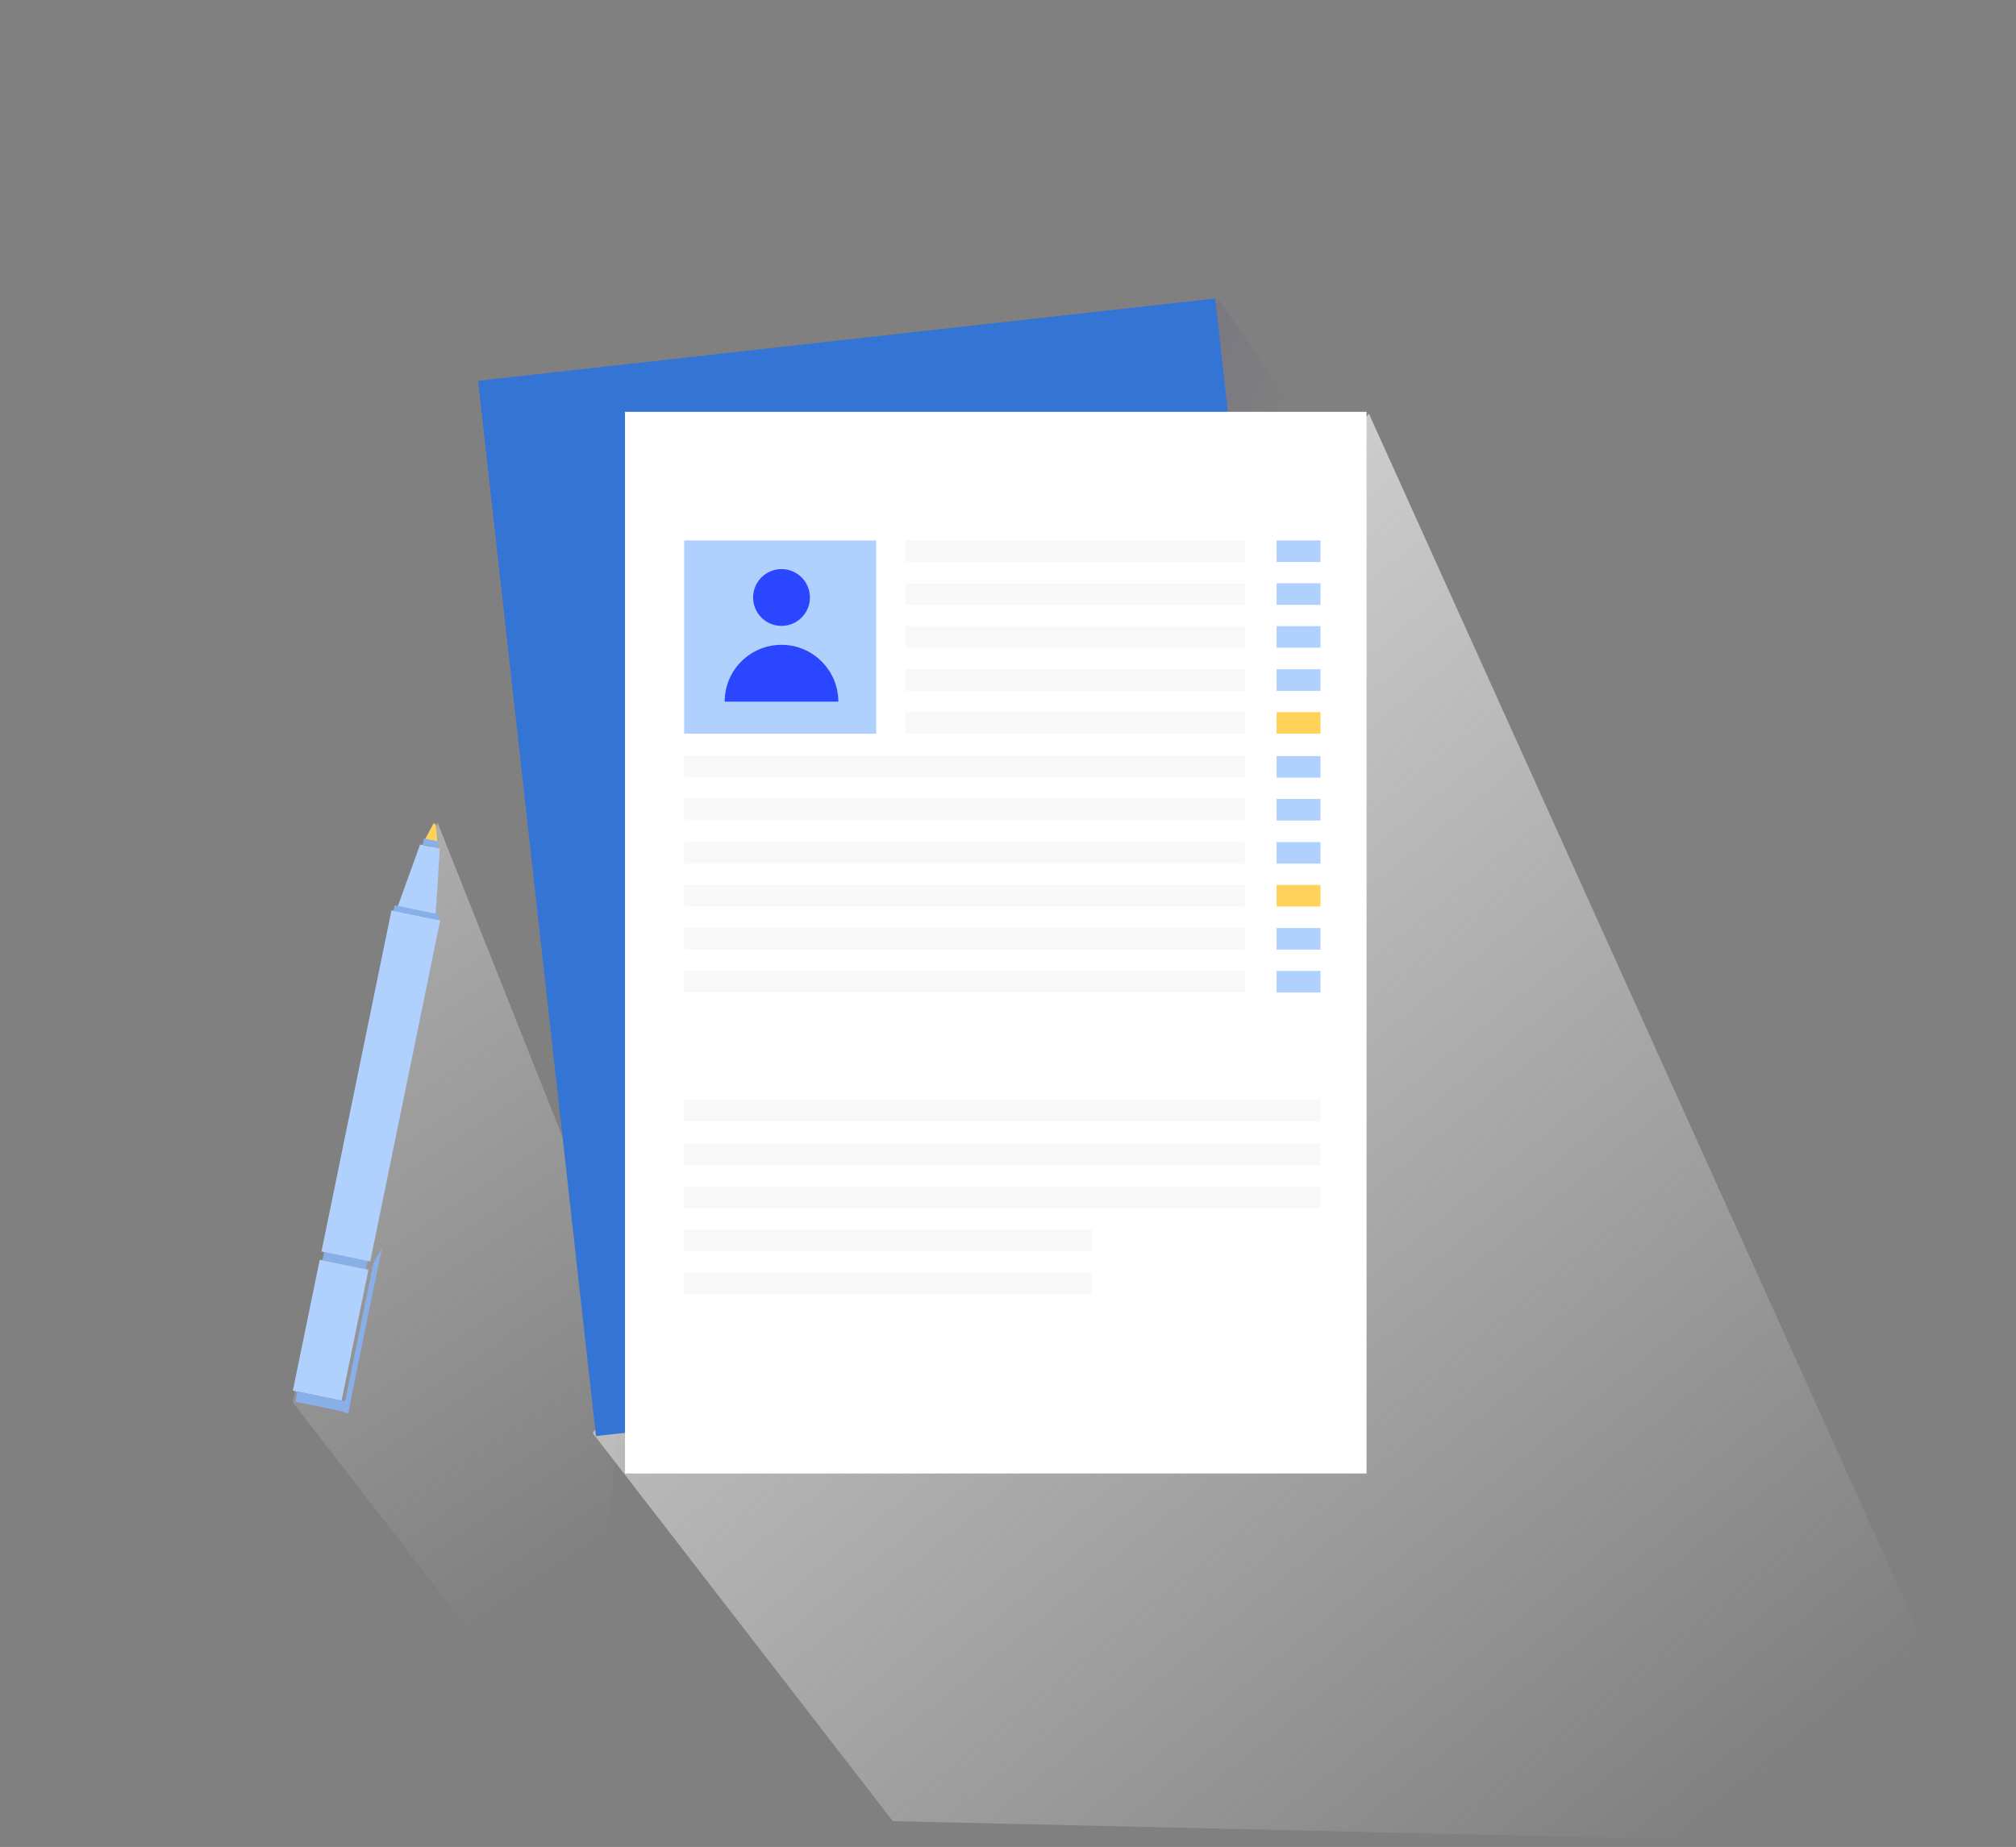<?xml version="1.0" encoding="utf-8"?>
<!-- Generator: Adobe Illustrator 21.1.0, SVG Export Plug-In . SVG Version: 6.00 Build 0)  -->
<svg version="1.1" id="Layer_1" xmlns="http://www.w3.org/2000/svg" xmlns:xlink="http://www.w3.org/1999/xlink" x="0px" y="0px"
	 viewBox="0 0 766.4 702.3" style="enable-background:new 0 0 766.4 702.3;" xml:space="preserve">
<rect x="0" y="0" width="766.4" height="702.3" fill="#808080" stroke="none"/>
<style type="text/css">
	.st0{fill:url(#SVGID_1_);}
	.st1{fill:url(#SVGID_2_);}
	.st2{opacity:0.63;fill:url(#SVGID_3_);}
	.st3{fill:#3474D5;}
	.st4{fill:#FFFFFF;}
	.st5{fill:#F8F8F8;}
	.st6{fill:#B0D0FE;}
	.st7{fill:#FFD25A;}
	.st8{fill:#2A46FF;}
	.st9{fill:#88AFE7;}
</style>
<linearGradient id="SVGID_1_" gradientUnits="userSpaceOnUse" x1="244.976" y1="581.626" x2="-96.857" y2="71.046">
	<stop  offset="0" style="stop-color:#E6E6E6;stop-opacity:0"/>
	<stop  offset="1" style="stop-color:#E6E6E6"/>
</linearGradient>
<polygon class="st0" points="111.2,533.1 225.3,680.7 237.6,492.1 166.3,312.7 "/>
<linearGradient id="SVGID_2_" gradientUnits="userSpaceOnUse" x1="651.314" y1="696.058" x2="228.302" y2="177.941">
	<stop  offset="0" style="stop-color:#E6E6E6;stop-opacity:0"/>
	<stop  offset="1" style="stop-color:#E6E6E6"/>
</linearGradient>
<polygon class="st1" points="225.3,544.9 339.4,692.5 766.4,702.3 520.4,157.3 "/>
<linearGradient id="SVGID_3_" gradientUnits="userSpaceOnUse" x1="33.765" y1="145.127" x2="413.229" y2="318.361">
	<stop  offset="0" style="stop-color:#0000B9"/>
	<stop  offset="1" style="stop-color:#00008A;stop-opacity:0"/>
</linearGradient>
<polygon class="st2" points="280.4,389.5 394.5,537 506.7,177 463.4,114 "/>
<rect x="203.3" y="127.8" transform="matrix(0.994 -0.111 0.111 0.994 -34.515 40.32)" class="st3" width="281.9" height="403.7"/>
<rect x="237.6" y="156.6" class="st4" width="281.9" height="403.7"/>
<g id="Text">
	<rect x="344.3" y="205.5" class="st5" width="129.1" height="8.2"/>
	<rect x="344.3" y="221.8" class="st5" width="129.1" height="8.2"/>
	<rect x="344.3" y="238.1" class="st5" width="129.1" height="8.2"/>
	<rect x="344.3" y="270.8" class="st5" width="129.1" height="8.2"/>
	<rect x="260.1" y="287.2" class="st5" width="213.2" height="8.2"/>
	<rect x="260.1" y="320.2" class="st5" width="213.2" height="8.2"/>
	<rect x="260.1" y="336.5" class="st5" width="213.2" height="8.2"/>
	<rect x="260.1" y="352.9" class="st5" width="213.2" height="8.2"/>
	<rect x="260.1" y="369.2" class="st5" width="213.2" height="8.2"/>
	<rect x="260.1" y="303.5" class="st5" width="213.2" height="8.2"/>
	<rect x="260.1" y="434.9" class="st5" width="241.8" height="8.2"/>
	<rect x="260.1" y="451.2" class="st5" width="241.8" height="8.2"/>
	<rect x="260.1" y="467.6" class="st5" width="154.9" height="8.2"/>
	<rect x="260.1" y="483.9" class="st5" width="154.9" height="8.2"/>
	<rect x="260.1" y="418.2" class="st5" width="241.8" height="8.2"/>
	<rect x="344.3" y="254.5" class="st5" width="129.1" height="8.2"/>
	<rect x="485.3" y="205.5" class="st6" width="16.7" height="8.2"/>
	<rect x="485.3" y="221.8" class="st6" width="16.7" height="8.2"/>
	<rect x="485.3" y="238.1" class="st6" width="16.7" height="8.2"/>
	<rect x="485.3" y="270.8" class="st7" width="16.7" height="8.2"/>
	<rect x="485.3" y="254.5" class="st6" width="16.7" height="8.2"/>
	<rect x="485.3" y="287.5" class="st6" width="16.7" height="8.2"/>
	<rect x="485.3" y="303.8" class="st6" width="16.7" height="8.2"/>
	<rect x="485.3" y="320.2" class="st6" width="16.7" height="8.2"/>
	<rect x="485.3" y="352.9" class="st6" width="16.7" height="8.2"/>
	<rect x="485.3" y="369.2" class="st6" width="16.7" height="8.2"/>
	<rect x="485.3" y="336.5" class="st7" width="16.7" height="8.2"/>
</g>
<rect x="260.1" y="205.5" class="st6" width="73" height="73.5"/>
<circle class="st8" cx="297.1" cy="227.2" r="10.8"/>
<path class="st8" d="M275.5,266.8c0-12,9.7-21.6,21.6-21.6s21.6,9.7,21.6,21.6"/>
<g>
	<g>
		<polygon class="st6" points="167.2,322.7 159.7,321.1 151.2,344.7 165.6,347.7 		"/>
		<path class="st7" d="M164.6,313.5l-3,5.6l4.6,0.9l-0.5-6.3C165.5,313.1,164.8,312.9,164.6,313.5z"/>
		
			<rect x="129.4" y="471.1" transform="matrix(0.201 -0.98 0.98 0.201 -365.111 511.324)" class="st9" width="3.2" height="16.9"/>
		
			<rect x="78.5" y="403.7" transform="matrix(0.201 -0.98 0.98 0.201 -289.191 471.666)" class="st6" width="132.4" height="18.9"/>
		
			<rect x="100.1" y="496.5" transform="matrix(0.201 -0.98 0.98 0.201 -395.357 527.123)" class="st6" width="50.8" height="18.9"/>
		
			<rect x="120.6" y="523" transform="matrix(0.201 -0.98 0.98 0.201 -424.498 546.084)" class="st9" width="4" height="20.6"/>
		<polygon class="st9" points="145.2,474.5 132.3,537.4 130.3,536.9 142,480.2 		"/>
		
			<rect x="157.1" y="338.6" transform="matrix(0.201 -0.98 0.98 0.201 -213.815 432.293)" class="st9" width="2.2" height="17.3"/>
		
			<rect x="162.4" y="317.9" transform="matrix(0.201 -0.98 0.98 0.201 -183.499 416.456)" class="st9" width="2.4" height="5.7"/>
	</g>
</g>
</svg>
